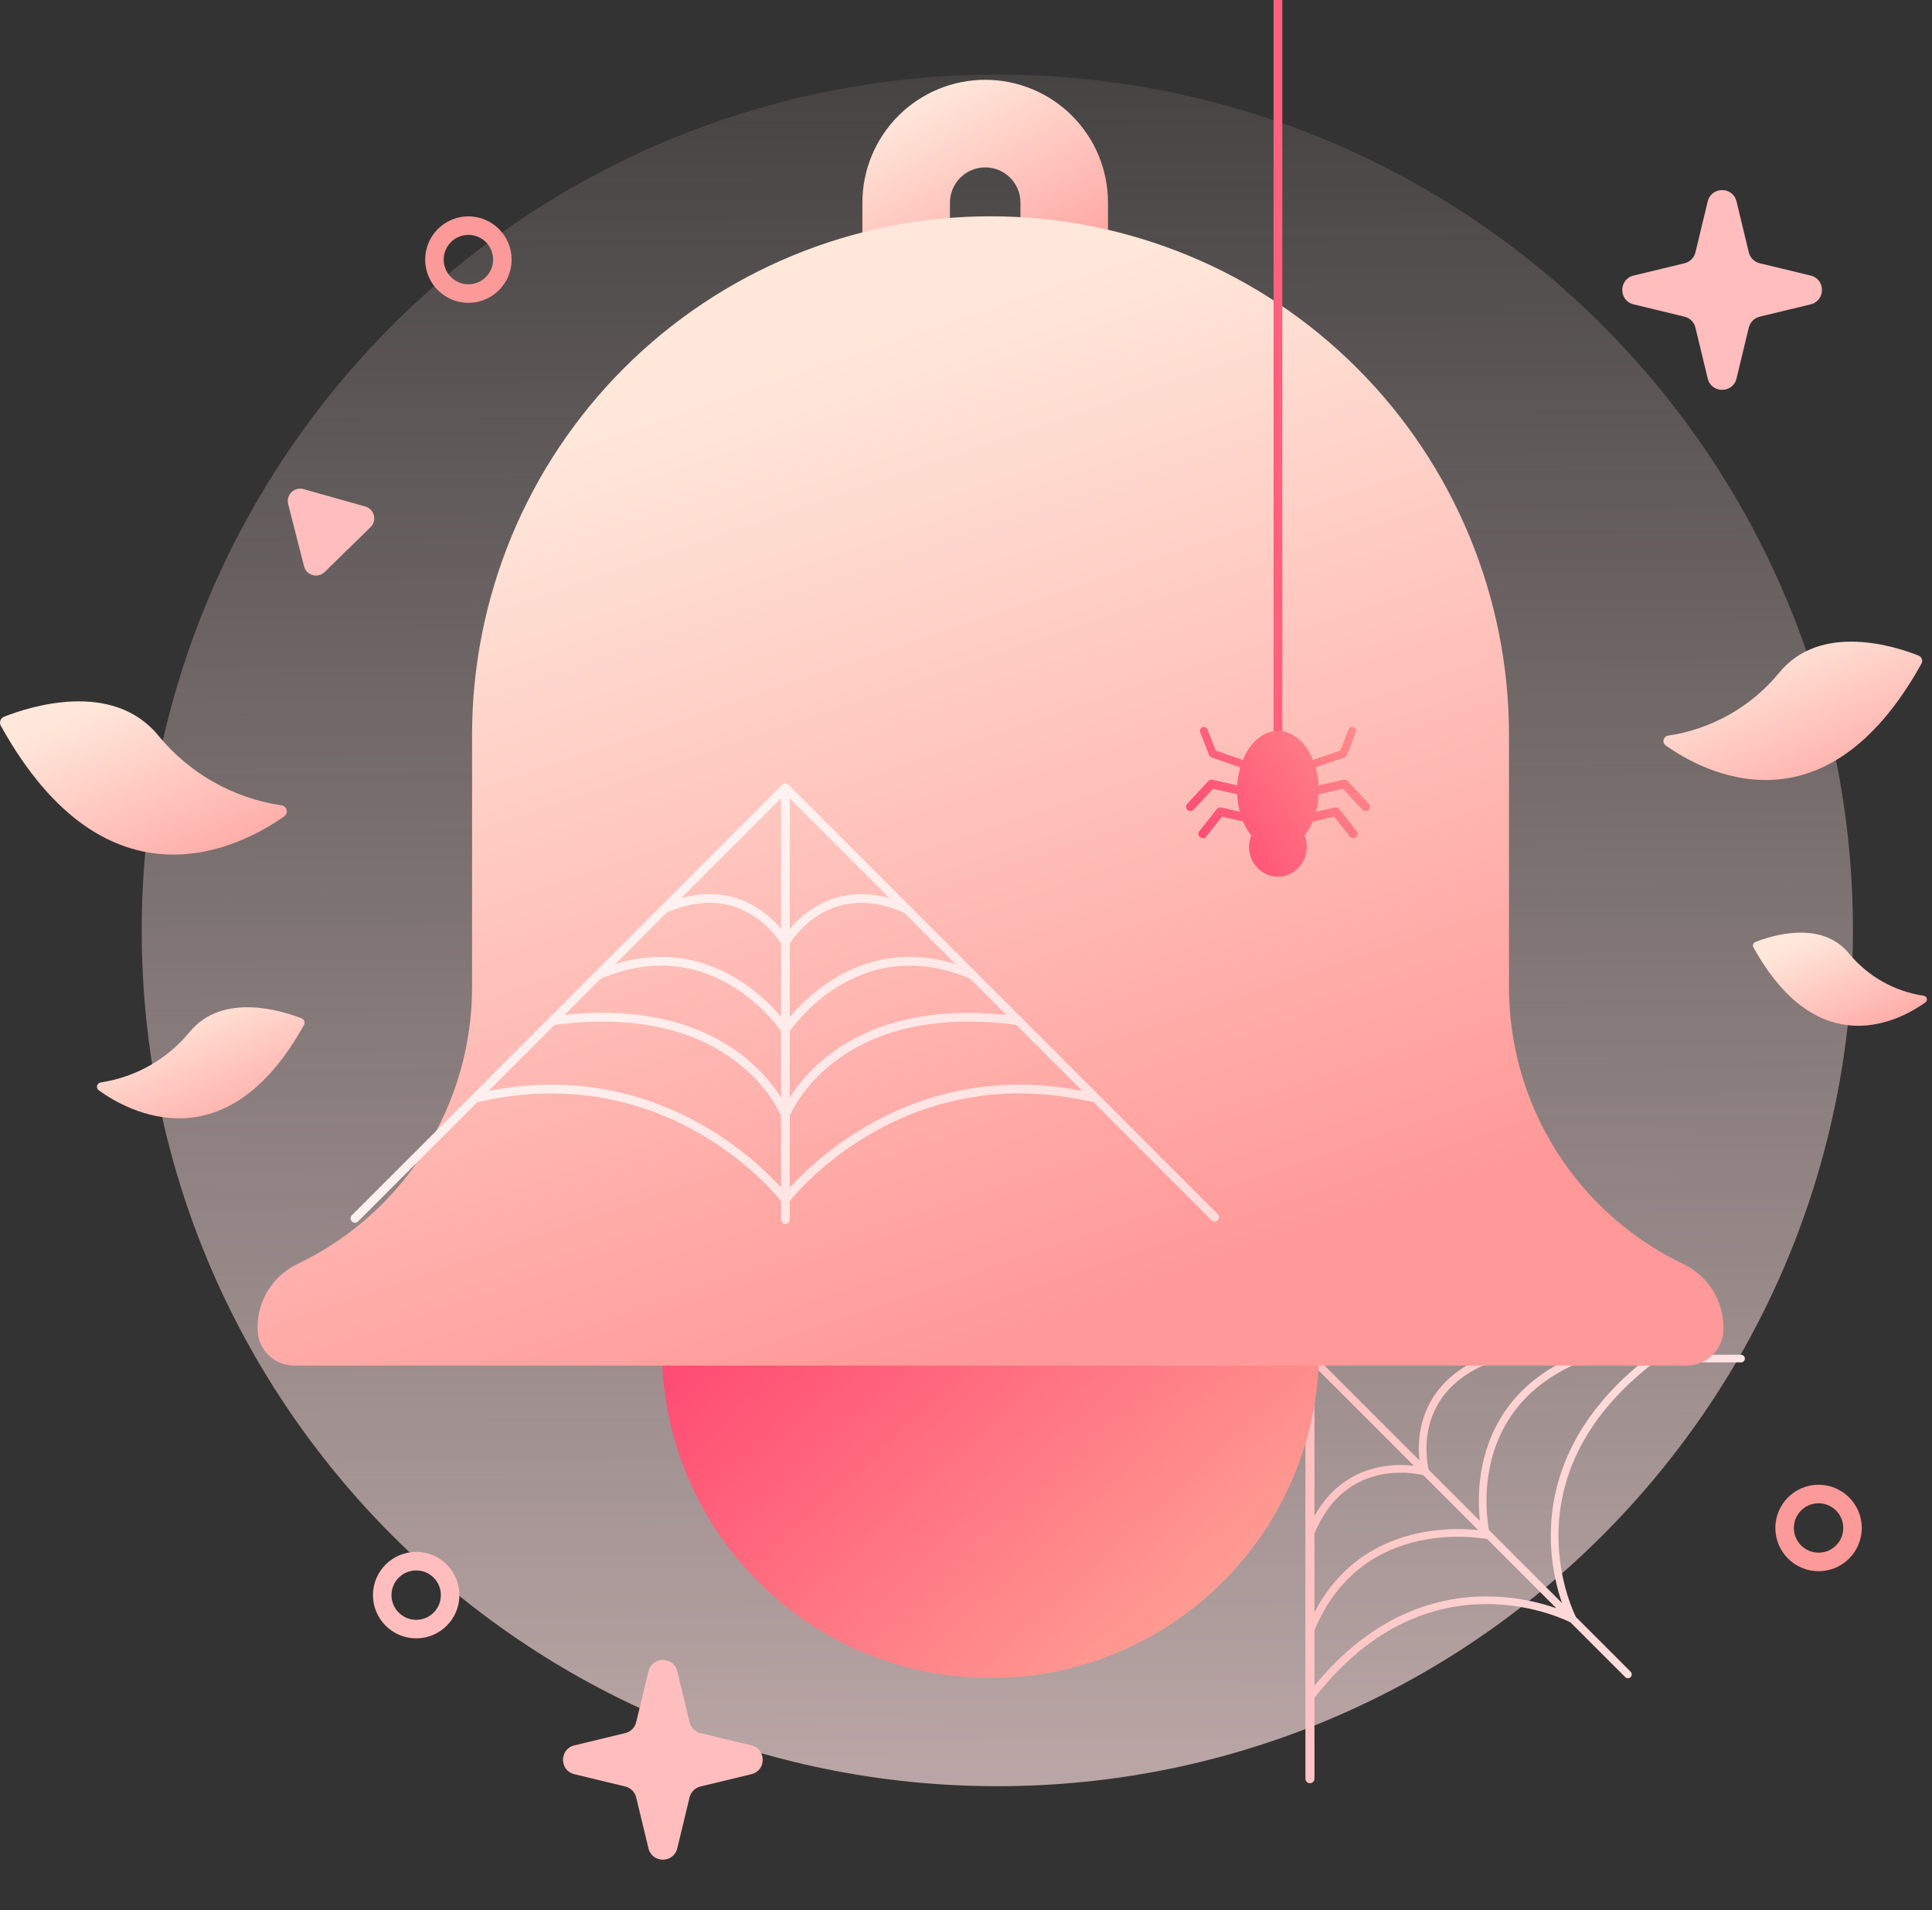 <svg width="259" height="256" viewBox="0 0 259 256" fill="none" xmlns="http://www.w3.org/2000/svg">
<rect x="0" y="0" width="259" height="256" fill="#333333" stroke="none"/>
<path d="M133.701 239.402C197.049 239.402 248.402 188.049 248.402 124.701C248.402 61.353 197.049 10 133.701 10C70.353 10 19 61.353 19 124.701C19 188.049 70.353 239.402 133.701 239.402Z" fill="url(#paint0_linear_115_2)"/>
<path fill-rule="evenodd" clip-rule="evenodd" d="M175.93 181.576C175.837 181.517 175.726 181.483 175.608 181.483C175.273 181.483 175.002 181.754 175.002 182.089V238.395C175.002 238.729 175.273 239 175.608 239C175.942 239 176.213 238.729 176.213 238.395V227.579C183.984 217.534 192.547 215.018 199.166 214.991C202.517 214.977 205.383 215.602 207.412 216.231C208.426 216.545 209.228 216.859 209.775 217.094C210.048 217.211 210.257 217.309 210.397 217.376C210.455 217.404 210.501 217.427 210.535 217.444L217.872 224.781C218.072 224.981 218.397 224.981 218.597 224.781C218.798 224.581 218.798 224.256 218.597 224.056L211.261 216.72C211.245 216.687 211.223 216.642 211.196 216.586C211.13 216.448 211.035 216.243 210.921 215.974C210.693 215.436 210.388 214.646 210.084 213.647C209.478 211.648 208.881 208.821 208.923 205.51C209.006 198.939 211.599 190.403 221.759 182.602H233.4C233.683 182.602 233.913 182.372 233.913 182.089C233.913 181.806 233.683 181.576 233.4 181.576H221.591H221.58H175.93ZM208.65 215.559L199.367 206.276L199.345 206.272C199.221 206.25 199.037 206.219 198.798 206.186C198.321 206.119 197.629 206.041 196.776 205.998C195.069 205.912 192.729 205.968 190.192 206.53C185.209 207.634 179.458 210.687 176.213 218.525V225.933C183.973 216.468 192.477 213.992 199.161 213.965C202.64 213.951 205.613 214.599 207.715 215.251C208.049 215.354 208.361 215.458 208.65 215.559ZM200.053 205.511C200.018 205.462 199.975 205.418 199.924 205.383L199.596 205.055C199.587 205.003 199.577 204.947 199.567 204.888C199.491 204.431 199.399 203.767 199.338 202.947C199.217 201.306 199.224 199.05 199.733 196.588C200.744 191.699 203.732 185.976 211.714 182.602H220.105C210.535 190.383 207.981 198.856 207.898 205.497C207.854 208.937 208.473 211.871 209.103 213.945C209.202 214.27 209.301 214.574 209.398 214.856L200.053 205.511ZM198.316 203.022C198.337 203.318 198.363 203.594 198.391 203.849L191.533 196.992C191.516 196.92 191.493 196.817 191.466 196.688C191.409 196.403 191.339 195.988 191.29 195.474C191.191 194.445 191.176 193.031 191.508 191.486C192.166 188.424 194.194 184.789 199.811 182.602H209.311C202.45 186.197 199.706 191.656 198.729 196.38C198.196 198.959 198.19 201.314 198.316 203.022ZM198.168 205.076C197.78 205.036 197.33 204.999 196.827 204.974C195.055 204.885 192.62 204.942 189.97 205.529C185.188 206.588 179.715 209.376 176.213 216.097V205.536C178.419 200.196 182.044 198.262 185.128 197.641C186.717 197.321 188.174 197.348 189.236 197.457C189.766 197.511 190.195 197.585 190.489 197.645C190.625 197.673 190.732 197.697 190.807 197.715L198.168 205.076ZM184.925 196.635C181.962 197.232 178.584 198.947 176.213 203.179V183.122L189.551 196.459C189.482 196.451 189.412 196.444 189.34 196.436C188.206 196.321 186.641 196.29 184.925 196.635ZM197.347 182.602H177.143L190.287 195.745C190.281 195.689 190.275 195.631 190.269 195.573C190.163 194.469 190.145 192.945 190.505 191.27C191.138 188.323 192.933 184.954 197.347 182.602Z" fill="url(#paint1_linear_115_2)"/>
<path fill-rule="evenodd" clip-rule="evenodd" d="M133.882 22.791C133.309 22.555 132.695 22.434 132.075 22.435L132.07 22.435C130.818 22.436 129.618 22.934 128.733 23.819C127.849 24.703 127.351 25.902 127.349 27.153V33.093H115.611L115.611 27.145C115.615 22.784 117.349 18.602 120.433 15.519C123.516 12.435 127.697 10.701 132.057 10.697L132.06 10.697C134.221 10.694 136.362 11.117 138.36 11.941C140.359 12.766 142.177 13.978 143.707 15.506C145.238 17.034 146.453 18.849 147.281 20.847C148.11 22.845 148.537 24.987 148.537 27.15V32.873H136.799V27.15C136.799 26.53 136.676 25.916 136.439 25.344C136.201 24.771 135.853 24.251 135.415 23.813C134.976 23.375 134.455 23.028 133.882 22.791ZM132.06 10.697L132.057 10.697Z" fill="url(#paint2_linear_115_2)"/>
<path d="M132.788 224.903C157.116 224.903 176.838 205.182 176.838 180.853C176.838 156.525 157.116 136.804 132.788 136.804C108.46 136.804 88.738 156.525 88.738 180.853C88.738 205.182 108.46 224.903 132.788 224.903Z" fill="url(#paint3_linear_115_2)"/>
<path d="M202.292 132.29V98.495C202.292 80.061 194.969 62.382 181.935 49.348C168.9 36.313 151.222 28.991 132.788 28.991C114.354 28.991 96.676 36.313 83.641 49.348C70.607 62.382 63.284 80.061 63.284 98.495V132.29C63.285 140.054 61.089 147.66 56.949 154.228C52.809 160.797 46.895 166.059 39.89 169.408C38.281 170.175 36.921 171.383 35.971 172.893C35.022 174.402 34.52 176.15 34.525 177.933V178.116C34.524 178.76 34.65 179.398 34.895 179.993C35.141 180.589 35.501 181.13 35.956 181.586C36.411 182.041 36.952 182.403 37.547 182.65C38.142 182.897 38.779 183.024 39.423 183.024H226.144C226.788 183.024 227.425 182.897 228.02 182.65C228.615 182.403 229.156 182.041 229.611 181.586C230.066 181.13 230.426 180.589 230.672 179.993C230.917 179.398 231.043 178.76 231.042 178.116V177.933C231.043 176.155 230.54 174.414 229.592 172.91C228.644 171.406 227.29 170.202 225.686 169.436C218.677 166.085 212.76 160.818 208.62 154.244C204.48 147.67 202.286 140.058 202.292 132.29Z" fill="url(#paint4_linear_115_2)"/>
<path fill-rule="evenodd" clip-rule="evenodd" d="M105.328 105.001C105.46 105.01 105.59 105.064 105.693 105.162L105.702 105.172L130.719 130.193C130.799 130.242 130.864 130.308 130.911 130.384L163.248 162.727C163.477 162.956 163.477 163.327 163.248 163.556C163.019 163.784 162.648 163.784 162.419 163.555L146.599 147.733C133.589 144.69 123.397 148.024 116.441 152.127C112.946 154.189 110.268 156.446 108.465 158.185C107.564 159.055 106.883 159.794 106.429 160.314C106.201 160.574 106.031 160.779 105.918 160.917L105.874 160.973V163.443C105.874 163.767 105.611 164.029 105.288 164.029C104.964 164.029 104.702 163.767 104.702 163.443V160.973C104.688 160.956 104.673 160.937 104.657 160.917C104.544 160.779 104.374 160.574 104.147 160.314C103.692 159.794 103.011 159.055 102.11 158.185C100.307 156.446 97.629 154.189 94.133 152.127C87.178 148.026 76.988 144.692 63.978 147.73L48 163.711C47.772 163.94 47.401 163.94 47.172 163.711C46.943 163.482 46.943 163.111 47.172 162.883L63.21 146.842C63.24 146.802 63.276 146.767 63.315 146.736L79.665 130.384C79.712 130.308 79.776 130.242 79.856 130.193L88.626 121.422C88.646 121.398 88.668 121.375 88.693 121.355L104.87 105.174C104.88 105.164 104.891 105.155 104.901 105.145C104.992 105.066 105.101 105.019 105.214 105.005C105.252 105 105.29 104.999 105.328 105.001ZM65.502 146.206C78.013 143.779 87.894 147.087 94.729 151.118C98.32 153.236 101.07 155.553 102.924 157.342C103.657 158.05 104.251 158.675 104.702 159.174V149.55C104.694 149.533 104.686 149.513 104.676 149.491C104.629 149.384 104.555 149.223 104.451 149.017C104.244 148.604 103.917 148.013 103.448 147.311C102.509 145.906 100.998 144.061 98.722 142.316C94.209 138.856 86.62 135.746 74.344 137.364L65.502 146.206ZM136.231 137.364L145.075 146.208C132.563 143.777 122.681 147.086 115.846 151.118C112.255 153.236 109.505 155.553 107.651 157.342C106.918 158.05 106.324 158.675 105.874 159.174V149.551C105.881 149.533 105.89 149.513 105.899 149.491C105.947 149.384 106.021 149.223 106.124 149.017C106.332 148.605 106.658 148.013 107.128 147.311C108.067 145.906 109.577 144.061 111.853 142.316C116.367 138.856 123.955 135.746 136.231 137.364ZM75.682 136.025C87.38 134.803 94.848 137.869 99.435 141.386C101.83 143.221 103.424 145.167 104.422 146.66C104.521 146.808 104.614 146.951 104.702 147.09V138.199L104.701 138.198C104.633 138.101 104.53 137.959 104.392 137.778C104.116 137.417 103.703 136.905 103.157 136.311C102.064 135.12 100.447 133.603 98.352 132.297C94.205 129.711 88.176 127.936 80.536 131.17L75.682 136.025ZM104.02 135.518C104.274 135.795 104.502 136.056 104.702 136.293V126.477C104.666 126.419 104.617 126.342 104.555 126.249C104.401 126.018 104.167 125.689 103.852 125.307C103.221 124.542 102.271 123.572 100.996 122.748C98.49 121.128 94.677 120.034 89.412 122.293L82.501 129.205C89.43 127.073 95.018 128.837 98.972 131.303C101.18 132.679 102.876 134.271 104.02 135.518ZM91.33 120.375C95.8 119.143 99.231 120.212 101.632 121.764C102.996 122.645 104.015 123.674 104.702 124.496V107.001L91.33 120.375ZM134.893 136.025L130.039 131.17C122.4 127.936 116.37 129.711 112.223 132.297C110.128 133.603 108.512 135.12 107.419 136.311C106.873 136.905 106.459 137.417 106.184 137.778C106.046 137.959 105.943 138.101 105.875 138.198L105.874 138.199V147.09C105.961 146.952 106.054 146.808 106.153 146.66C107.151 145.167 108.745 143.221 111.14 141.386C115.728 137.87 123.196 134.803 134.893 136.025ZM106.555 135.518C106.301 135.795 106.074 136.056 105.874 136.293V126.476C105.909 126.418 105.958 126.342 106.02 126.249C106.173 126.018 106.407 125.689 106.722 125.307C107.353 124.541 108.301 123.572 109.575 122.748C112.081 121.127 115.897 120.031 121.17 122.3L128.074 129.205C121.145 127.073 115.558 128.837 111.603 131.303C109.396 132.679 107.7 134.271 106.555 135.518ZM119.249 120.378L105.874 107.001V124.494C106.559 123.672 107.576 122.645 108.939 121.764C111.34 120.211 114.774 119.141 119.249 120.378Z" fill="url(#paint5_linear_115_2)"/>
<path fill-rule="evenodd" clip-rule="evenodd" d="M170.729 103.958V0H171.901V103.958H170.729Z" fill="#FF607B"/>
<path fill-rule="evenodd" clip-rule="evenodd" d="M161.188 97.471C161.459 97.365 161.764 97.498 161.87 97.769L162.981 100.601L166.61 101.855C167.565 99.523 169.315 97.961 171.315 97.961C173.317 97.961 175.069 99.527 176.023 101.863L179.676 100.601L180.787 97.769C180.893 97.498 181.198 97.365 181.469 97.471C181.74 97.577 181.873 97.882 181.767 98.153L180.568 101.211C180.511 101.355 180.395 101.466 180.249 101.517L176.367 102.858C176.583 103.61 176.723 104.419 176.771 105.266L180.112 104.504C180.316 104.457 180.529 104.523 180.671 104.677L183.501 107.726C183.721 107.963 183.707 108.334 183.47 108.554C183.233 108.774 182.862 108.76 182.642 108.523L180.042 105.722L176.778 106.466C176.741 107.285 176.619 108.071 176.425 108.804L178.94 108.23C179.16 108.18 179.389 108.261 179.529 108.438L181.864 111.386C182.065 111.64 182.022 112.008 181.769 112.209C181.515 112.41 181.146 112.368 180.946 112.114L178.84 109.455L175.982 110.107C175.685 110.81 175.316 111.442 174.888 111.978C175.081 112.452 175.188 112.972 175.188 113.517C175.188 115.717 173.454 117.5 171.315 117.5C169.176 117.5 167.442 115.717 167.442 113.517C167.442 112.972 167.548 112.452 167.741 111.979C167.313 111.44 166.942 110.806 166.644 110.1L163.817 109.455L161.712 112.114C161.511 112.368 161.142 112.41 160.889 112.209C160.635 112.008 160.592 111.64 160.793 111.386L163.128 108.438C163.268 108.261 163.497 108.18 163.717 108.23L166.202 108.797C166.009 108.064 165.887 107.279 165.851 106.46L162.615 105.722L160.016 108.523C159.795 108.76 159.425 108.774 159.187 108.554C158.95 108.334 158.936 107.963 159.156 107.726L161.986 104.677C162.128 104.523 162.341 104.457 162.546 104.504L165.859 105.26C165.908 104.412 166.048 103.601 166.264 102.85L162.408 101.517C162.262 101.466 162.146 101.355 162.09 101.211L160.89 98.153C160.784 97.882 160.917 97.577 161.188 97.471Z" fill="url(#paint6_linear_115_2)"/>
<path d="M257.586 88.944C257.638 88.85 257.669 88.746 257.679 88.639C257.688 88.532 257.674 88.425 257.638 88.324C257.603 88.222 257.547 88.13 257.473 88.052C257.399 87.974 257.31 87.913 257.211 87.872C254.317 86.719 244.081 83.294 238.486 90.198C234.743 94.735 229.453 97.726 223.635 98.594C223.489 98.614 223.352 98.677 223.242 98.776C223.132 98.875 223.055 99.005 223.02 99.148C222.986 99.292 222.995 99.442 223.048 99.581C223.1 99.719 223.193 99.837 223.315 99.922C228.259 103.428 244.593 112.365 257.586 88.944Z" fill="url(#paint7_linear_115_2)"/>
<path d="M40.757 137.36C40.798 137.285 40.823 137.202 40.83 137.116C40.837 137.03 40.826 136.944 40.797 136.863C40.769 136.782 40.724 136.707 40.664 136.645C40.605 136.582 40.534 136.533 40.455 136.5C38.138 135.584 29.907 132.837 25.411 138.331C22.411 141.971 18.172 144.374 13.508 145.079C13.391 145.095 13.281 145.145 13.194 145.224C13.106 145.304 13.044 145.407 13.016 145.522C12.989 145.637 12.996 145.758 13.038 145.868C13.08 145.979 13.155 146.074 13.252 146.141C17.198 148.998 30.319 156.176 40.757 137.36Z" fill="url(#paint8_linear_115_2)"/>
<path d="M235.064 126.974C235.029 126.912 235.008 126.842 235.002 126.77C234.996 126.699 235.005 126.627 235.03 126.559C235.054 126.491 235.092 126.43 235.142 126.378C235.193 126.327 235.253 126.286 235.32 126.26C237.261 125.482 244.137 123.184 247.891 127.817C250.408 130.865 253.963 132.874 257.872 133.457C257.975 133.466 258.073 133.508 258.152 133.577C258.23 133.645 258.285 133.737 258.308 133.838C258.332 133.94 258.322 134.046 258.282 134.142C258.241 134.238 258.171 134.319 258.082 134.372C254.768 136.744 243.789 142.741 235.064 126.974Z" fill="url(#paint9_linear_115_2)"/>
<path d="M0.102 97.26C0.046 97.155 0.012 97.04 0.003 96.921C-0.007 96.803 0.009 96.683 0.049 96.571C0.088 96.459 0.151 96.356 0.233 96.27C0.315 96.184 0.414 96.115 0.523 96.07C3.728 94.797 15.072 91.006 21.271 98.642C25.423 103.677 31.296 106.992 37.752 107.945C37.913 107.969 38.064 108.04 38.184 108.151C38.304 108.261 38.389 108.405 38.426 108.564C38.464 108.723 38.453 108.889 38.395 109.042C38.336 109.194 38.234 109.326 38.1 109.419C32.597 113.301 14.496 123.208 0.102 97.26Z" fill="url(#paint10_linear_115_2)"/>
<path d="M38.631 67.559C38.316 66.324 39.456 65.212 40.683 65.556L48.963 67.883C50.19 68.228 50.583 69.771 49.671 70.661L43.516 76.669C42.604 77.559 41.071 77.128 40.756 75.893L38.631 67.559Z" fill="#FFBEBD"/>
<path d="M228.932 26.999C229.421 24.972 232.304 24.972 232.794 26.999L234.441 33.821C234.615 34.545 235.181 35.111 235.905 35.285L242.727 36.932C244.754 37.421 244.754 40.304 242.727 40.794L235.905 42.441C235.181 42.615 234.615 43.181 234.441 43.905L232.794 50.727C232.304 52.754 229.421 52.754 228.932 50.727L227.285 43.905C227.11 43.181 226.545 42.615 225.821 42.441L218.999 40.794C216.972 40.304 216.972 37.421 218.999 36.932L225.821 35.285C226.545 35.111 227.11 34.545 227.285 33.821L228.932 26.999Z" fill="#FFBEBD"/>
<path d="M86.932 223.999C87.421 221.972 90.305 221.972 90.794 223.999L92.441 230.821C92.615 231.545 93.181 232.11 93.905 232.285L100.727 233.932C102.754 234.421 102.754 237.304 100.727 237.794L93.905 239.441C93.181 239.615 92.615 240.181 92.441 240.905L90.794 247.727C90.305 249.754 87.421 249.754 86.932 247.727L85.285 240.905C85.111 240.181 84.545 239.615 83.821 239.441L76.999 237.794C74.972 237.304 74.972 234.421 76.999 233.932L83.821 232.285C84.545 232.11 85.111 231.545 85.285 230.821L86.932 223.999Z" fill="#FFBEBD"/>
<path d="M60.345 213.793C60.345 216.307 58.307 218.345 55.793 218.345C53.279 218.345 51.241 216.307 51.241 213.793C51.241 211.279 53.279 209.241 55.793 209.241C58.307 209.241 60.345 211.279 60.345 213.793Z" stroke="#FFBEBD" stroke-width="2.483"/>
<circle cx="62.793" cy="34.793" r="4.552" stroke="#FC9999" stroke-width="2.483"/>
<circle cx="243.793" cy="204.793" r="4.552" stroke="#FC9999" stroke-width="2.483"/>
<defs>
<linearGradient id="paint0_linear_115_2" x1="132.817" y1="-27.349" x2="135.167" y2="375.463" gradientUnits="userSpaceOnUse">
<stop stop-color="#FFE1E1" stop-opacity="0"/>
<stop offset="1" stop-color="#FFE1E0"/>
</linearGradient>
<linearGradient id="paint1_linear_115_2" x1="162.644" y1="190.948" x2="258.054" y2="201.849" gradientUnits="userSpaceOnUse">
<stop offset="0.084" stop-color="#FFBEBD"/>
<stop offset="1" stop-color="#FFF6F5"/>
</linearGradient>
<linearGradient id="paint2_linear_115_2" x1="156.547" y1="34.246" x2="140.097" y2="4.197" gradientUnits="userSpaceOnUse">
<stop stop-color="#FF9999"/>
<stop offset="1" stop-color="#FFE7DA"/>
</linearGradient>
<linearGradient id="paint3_linear_115_2" x1="207" y1="254.5" x2="71.533" y2="108.135" gradientUnits="userSpaceOnUse">
<stop stop-color="#FFDEAC"/>
<stop offset="0.704" stop-color="#FF426F"/>
</linearGradient>
<linearGradient id="paint4_linear_115_2" x1="160" y1="170.5" x2="117.55" y2="45.698" gradientUnits="userSpaceOnUse">
<stop stop-color="#FF9999"/>
<stop offset="1" stop-color="#FFE7DA"/>
</linearGradient>
<linearGradient id="paint5_linear_115_2" x1="228.76" y1="240.143" x2="113.289" y2="83.044" gradientUnits="userSpaceOnUse">
<stop stop-color="#FFBEBD"/>
<stop offset="1" stop-color="#FFF6F5"/>
</linearGradient>
<linearGradient id="paint6_linear_115_2" x1="203.394" y1="67" x2="148.176" y2="100.953" gradientUnits="userSpaceOnUse">
<stop stop-color="#FFDEAC"/>
<stop offset="1" stop-color="#FF426F"/>
</linearGradient>
<linearGradient id="paint7_linear_115_2" x1="266.119" y1="105.501" x2="254.376" y2="78.214" gradientUnits="userSpaceOnUse">
<stop stop-color="#FF9999"/>
<stop offset="1" stop-color="#FFE7DA"/>
</linearGradient>
<linearGradient id="paint8_linear_115_2" x1="47.603" y1="150.656" x2="38.172" y2="128.752" gradientUnits="userSpaceOnUse">
<stop stop-color="#FF9999"/>
<stop offset="1" stop-color="#FFE7DA"/>
</linearGradient>
<linearGradient id="paint9_linear_115_2" x1="263.995" y1="138.129" x2="256.082" y2="119.765" gradientUnits="userSpaceOnUse">
<stop stop-color="#FF9999"/>
<stop offset="1" stop-color="#FFE7DA"/>
</linearGradient>
<linearGradient id="paint10_linear_115_2" x1="47.802" y1="115.6" x2="34.802" y2="85.368" gradientUnits="userSpaceOnUse">
<stop stop-color="#FF9999"/>
<stop offset="1" stop-color="#FFE7DA"/>
</linearGradient>
</defs>
</svg>
